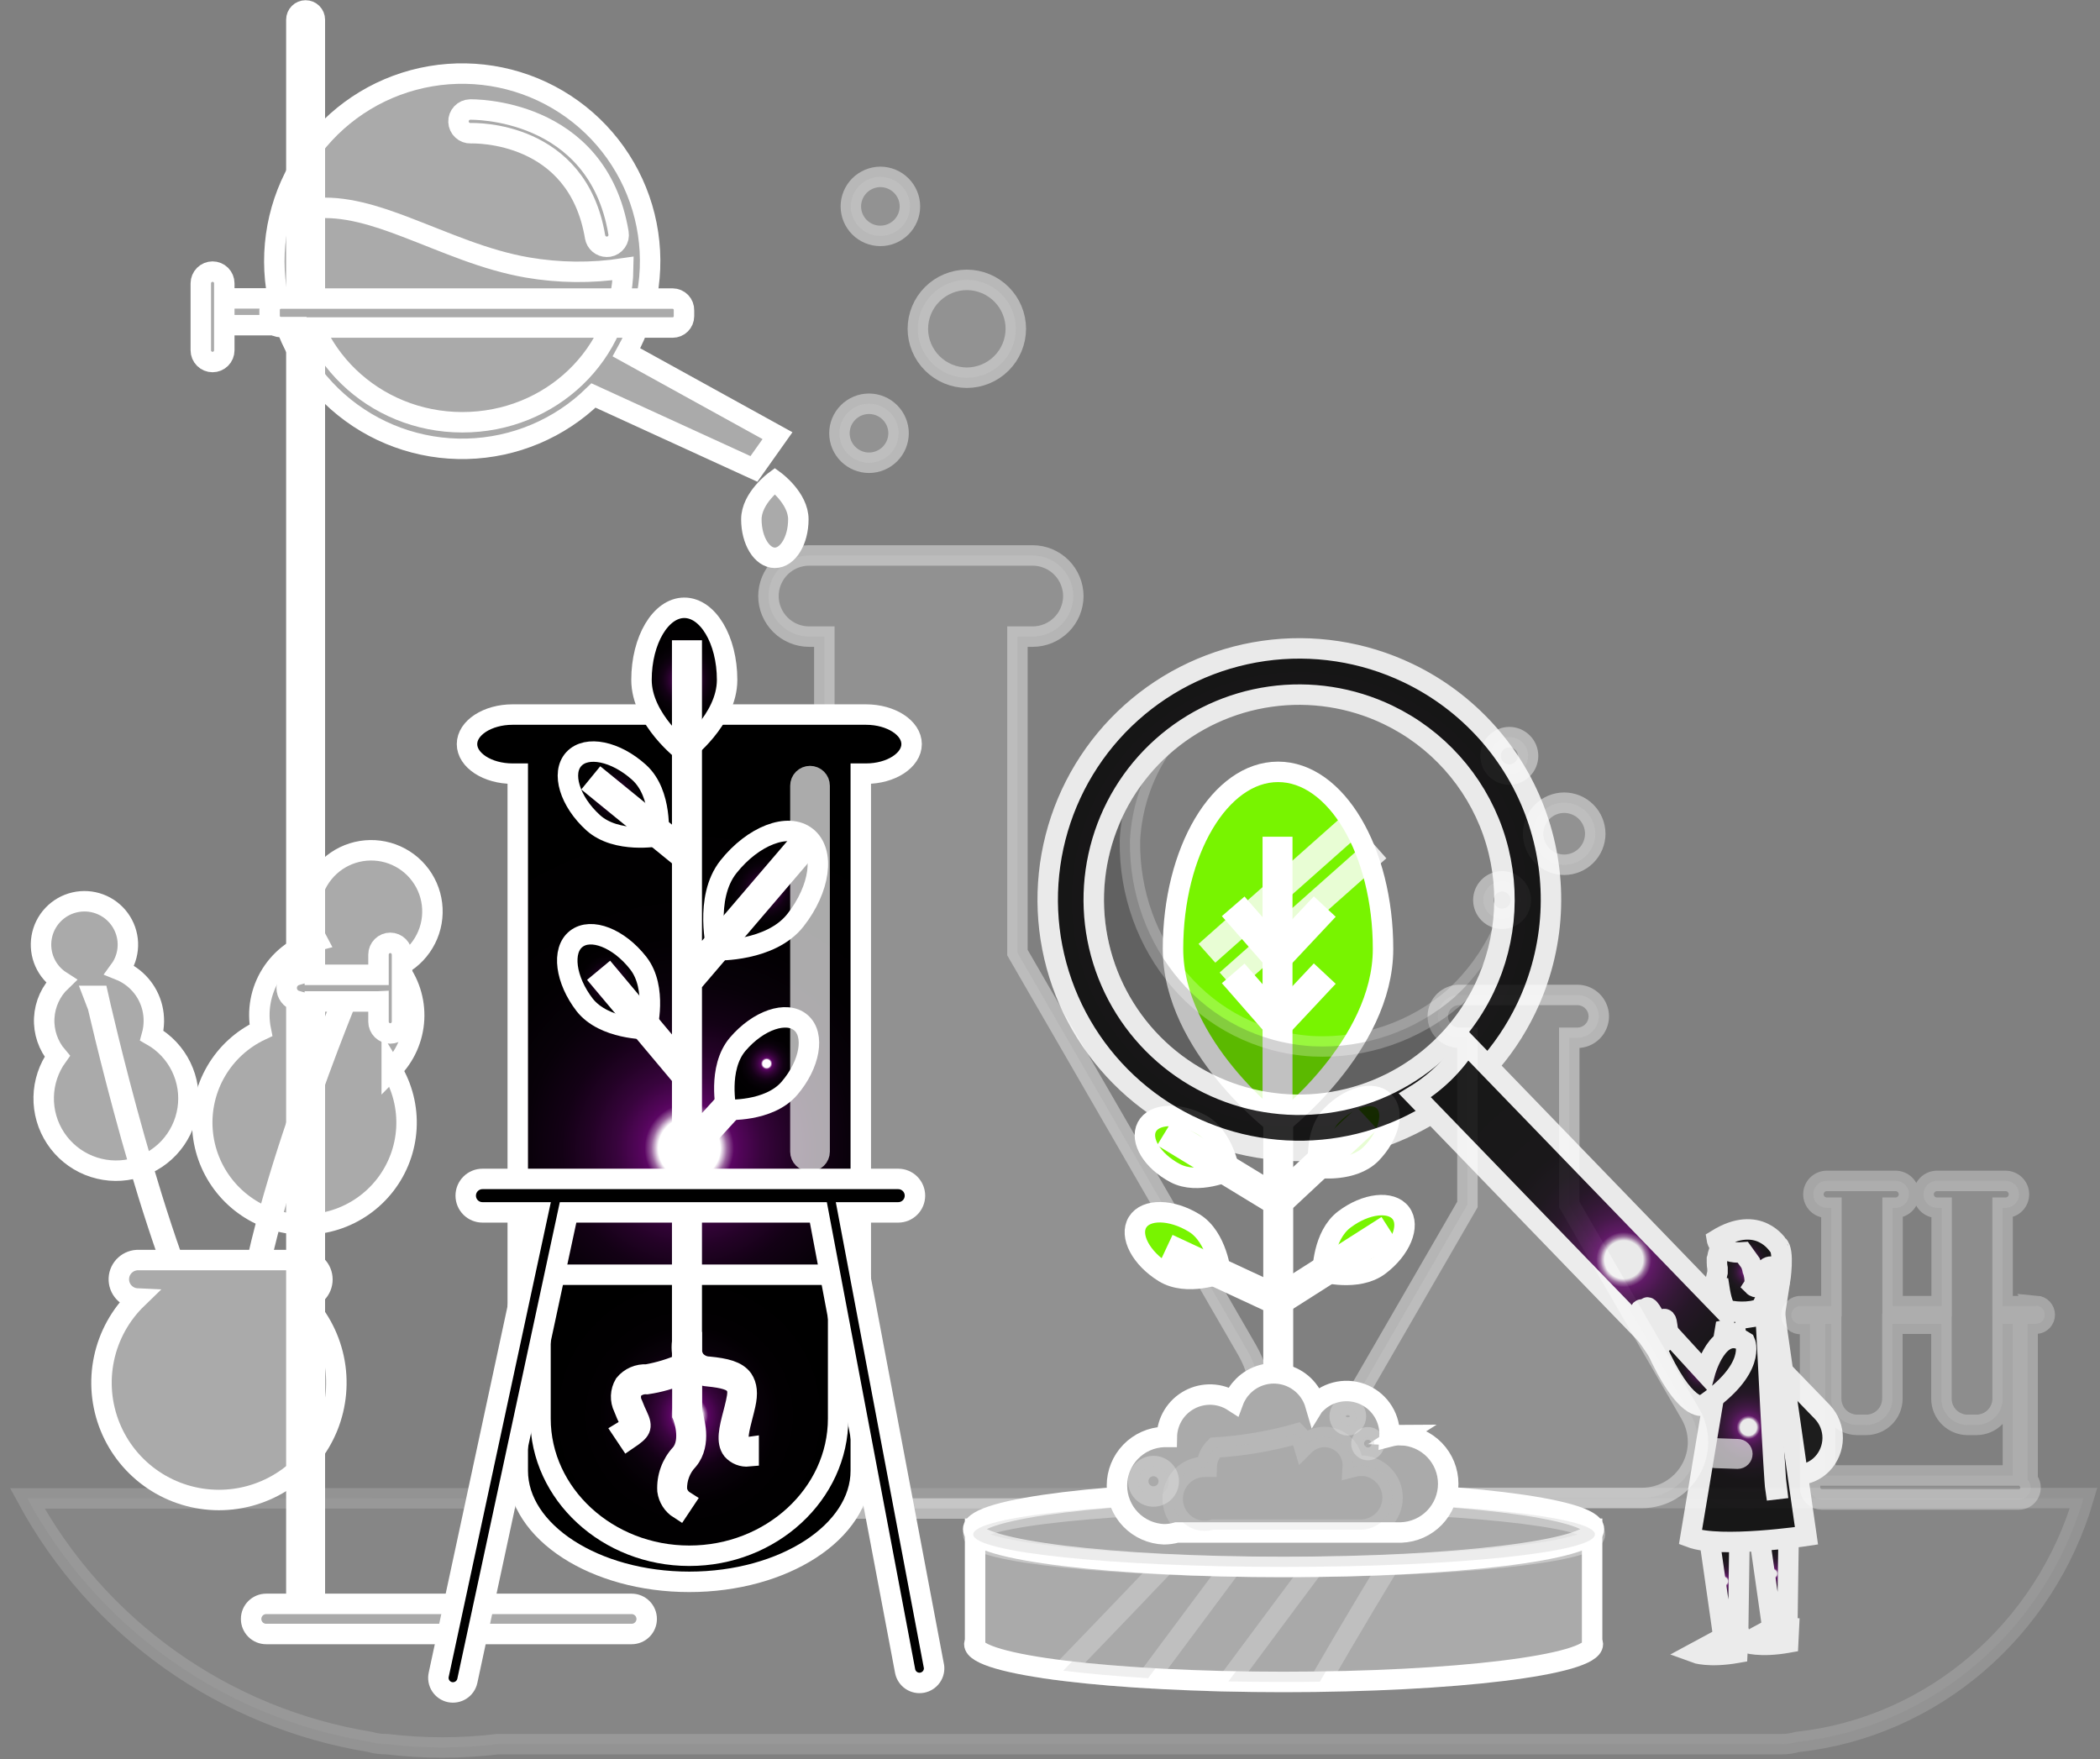<svg width="154" height="129" viewBox="0 0 154 129" fill="none" xmlns="http://www.w3.org/2000/svg">
<rect x="0" y="0" width="154" height="129" fill="#808080" stroke="none"/>
<path opacity="0.15" d="M2 109.88C4.544 114.577 8.133 118.629 12.49 121.725C16.848 124.821 21.858 126.878 27.136 127.738C27.508 127.846 27.892 127.901 28.279 127.903H28.378C31.073 128.228 33.797 128.228 36.492 127.903H130.672C131.051 127.902 131.428 127.848 131.792 127.743C141.779 126.662 149.991 119.462 152.8 109.856L2 109.88Z" fill="#AAAAAA" stroke="white" stroke-width="1.5" stroke-miterlimit="10"/>
<g opacity="0.69">
<path opacity="0.6" d="M123.975 103.705L115.08 88.323V76.104H115.669C116.086 76.103 116.487 75.937 116.782 75.642C117.077 75.347 117.244 74.947 117.245 74.53C117.244 74.113 117.077 73.714 116.782 73.42C116.486 73.126 116.086 72.96 115.669 72.96H107.009C106.593 72.962 106.194 73.127 105.899 73.421C105.605 73.716 105.439 74.114 105.437 74.53C105.437 74.947 105.603 75.347 105.897 75.642C106.192 75.937 106.592 76.103 107.009 76.104H107.612V88.323L98.717 103.705C98.358 104.328 98.169 105.034 98.17 105.752C98.17 106.471 98.36 107.177 98.72 107.799C99.08 108.421 99.597 108.938 100.221 109.297C100.844 109.657 101.551 109.846 102.27 109.847H120.431C121.15 109.845 121.856 109.654 122.477 109.294C123.099 108.934 123.615 108.417 123.974 107.795C124.333 107.173 124.522 106.468 124.522 105.75C124.522 105.032 124.334 104.327 123.975 103.705Z" fill="#AAAAAA" stroke="white" stroke-width="1.5" stroke-miterlimit="10"/>
<path opacity="0.6" d="M91.451 98.991L74.612 69.854V46.685H75.732C76.521 46.683 77.278 46.369 77.836 45.811C78.394 45.254 78.708 44.499 78.711 43.711C78.708 42.922 78.394 42.166 77.836 41.608C77.278 41.05 76.522 40.735 75.732 40.731H59.336C58.545 40.733 57.788 41.048 57.228 41.606C56.669 42.165 56.354 42.921 56.352 43.711C56.354 44.499 56.67 45.255 57.229 45.813C57.788 46.37 58.545 46.684 59.336 46.685H60.451V69.854L43.612 98.991C42.931 100.17 42.572 101.507 42.572 102.868C42.572 104.229 42.931 105.567 43.612 106.745C44.294 107.924 45.274 108.903 46.455 109.584C47.635 110.264 48.974 110.623 50.337 110.622H84.73C86.093 110.622 87.431 110.263 88.611 109.582C89.791 108.901 90.771 107.922 91.452 106.743C92.133 105.565 92.491 104.228 92.491 102.867C92.491 101.506 92.132 100.17 91.451 98.991Z" fill="#AAAAAA" stroke="white" stroke-width="1.5" stroke-miterlimit="10"/>
<path opacity="0.44" d="M149.36 95.781H146.857V88.732C146.857 88.676 146.857 88.619 146.857 88.563H147.073C147.334 88.563 147.584 88.459 147.769 88.275C147.953 88.091 148.057 87.841 148.057 87.581C148.057 87.32 147.953 87.07 147.769 86.886C147.584 86.702 147.334 86.598 147.073 86.598H142.047C141.786 86.598 141.536 86.702 141.351 86.886C141.167 87.07 141.063 87.32 141.063 87.581C141.063 87.841 141.167 88.091 141.351 88.275C141.536 88.459 141.786 88.563 142.047 88.563H142.386C142.386 88.619 142.386 88.676 142.386 88.732V95.781H138.79V88.732C138.79 88.676 138.79 88.619 138.79 88.563H139.007C139.267 88.563 139.518 88.459 139.702 88.275C139.887 88.091 139.99 87.841 139.99 87.581C139.99 87.32 139.887 87.07 139.702 86.886C139.518 86.702 139.267 86.598 139.007 86.598H133.966C133.705 86.598 133.455 86.702 133.271 86.886C133.086 87.07 132.983 87.32 132.983 87.581C132.983 87.841 133.086 88.091 133.271 88.275C133.455 88.459 133.705 88.563 133.966 88.563H134.305C134.305 88.619 134.305 88.676 134.305 88.732V95.781H132.084C131.993 95.774 131.901 95.785 131.815 95.814C131.729 95.844 131.65 95.891 131.582 95.952C131.515 96.014 131.462 96.089 131.425 96.172C131.388 96.256 131.369 96.346 131.369 96.437C131.369 96.528 131.388 96.618 131.425 96.701C131.462 96.785 131.515 96.86 131.582 96.921C131.65 96.983 131.729 97.03 131.815 97.059C131.901 97.089 131.993 97.1 132.084 97.093H132.738V108.766C132.733 108.813 132.733 108.86 132.738 108.907C132.733 108.97 132.733 109.033 132.738 109.095C132.739 109.326 132.832 109.547 132.996 109.71C133.16 109.873 133.382 109.965 133.613 109.965H148.033C148.201 109.965 148.365 109.918 148.506 109.828C148.648 109.737 148.76 109.608 148.83 109.456C148.899 109.303 148.923 109.134 148.899 108.969C148.874 108.803 148.803 108.648 148.692 108.522V97.069H149.346C149.511 97.055 149.664 96.98 149.776 96.859C149.887 96.737 149.949 96.578 149.949 96.413C149.949 96.249 149.887 96.09 149.776 95.968C149.664 95.847 149.511 95.772 149.346 95.758L149.36 95.781ZM147.614 108.198H133.849V97.069H134.286V102.572C134.288 103.08 134.49 103.566 134.848 103.925C135.207 104.284 135.694 104.487 136.202 104.49H136.856C137.364 104.487 137.851 104.284 138.211 103.925C138.57 103.566 138.773 103.08 138.776 102.572V97.069H142.372V102.572C142.373 103.08 142.575 103.566 142.934 103.925C143.292 104.284 143.779 104.487 144.287 104.49H144.941C145.45 104.487 145.937 104.284 146.296 103.925C146.656 103.566 146.859 103.08 146.861 102.572V97.069H147.614V108.198Z" fill="#AAAAAA" stroke="white" stroke-width="1.5" stroke-miterlimit="10"/>
<path opacity="0.64" d="M63.726 33.935C63.152 33.934 62.602 33.706 62.195 33.301C61.789 32.896 61.559 32.347 61.557 31.774C61.558 31.199 61.787 30.649 62.194 30.243C62.6 29.837 63.151 29.608 63.726 29.607C64.301 29.608 64.853 29.837 65.259 30.243C65.666 30.649 65.895 31.199 65.896 31.774C65.894 32.347 65.664 32.896 65.257 33.301C64.851 33.706 64.301 33.934 63.726 33.935Z" fill="#AAAAAA" stroke="white" stroke-width="1.5" stroke-miterlimit="10"/>
<path opacity="0.64" d="M64.559 17.299C63.986 17.298 63.436 17.07 63.03 16.665C62.624 16.259 62.396 15.71 62.395 15.137C62.396 14.564 62.624 14.014 63.03 13.608C63.435 13.203 63.985 12.973 64.559 12.971C65.134 12.972 65.686 13.201 66.092 13.607C66.499 14.013 66.728 14.563 66.729 15.137C66.727 15.711 66.497 16.26 66.091 16.665C65.684 17.07 65.134 17.298 64.559 17.299Z" fill="#AAAAAA" stroke="white" stroke-width="1.5" stroke-miterlimit="10"/>
<path opacity="0.64" d="M70.903 27.699C69.951 27.695 69.038 27.316 68.365 26.643C67.692 25.971 67.311 25.06 67.308 24.109C67.311 23.158 67.692 22.247 68.365 21.576C69.039 20.904 69.951 20.525 70.903 20.523C71.855 20.525 72.767 20.904 73.44 21.576C74.113 22.248 74.492 23.158 74.494 24.109C74.492 25.059 74.113 25.97 73.44 26.643C72.767 27.316 71.855 27.695 70.903 27.699Z" fill="#AAAAAA" stroke="white" stroke-width="1.5" stroke-miterlimit="10"/>
<path opacity="0.64" d="M110.153 67.377C109.789 67.377 109.439 67.233 109.181 66.975C108.924 66.718 108.779 66.369 108.779 66.005C108.779 65.641 108.923 65.291 109.181 65.033C109.439 64.775 109.788 64.629 110.153 64.628C110.518 64.629 110.868 64.775 111.127 65.033C111.385 65.291 111.531 65.64 111.532 66.005C111.531 66.37 111.385 66.719 111.126 66.976C110.868 67.233 110.518 67.377 110.153 67.377Z" fill="#AAAAAA" stroke="white" stroke-width="1.5" stroke-miterlimit="10"/>
<path opacity="0.64" d="M110.685 56.803C110.32 56.802 109.971 56.657 109.713 56.4C109.455 56.143 109.308 55.795 109.306 55.431C109.307 55.066 109.453 54.717 109.711 54.459C109.969 54.201 110.319 54.055 110.685 54.054C111.049 54.057 111.398 54.203 111.655 54.46C111.913 54.718 112.058 55.067 112.059 55.431C112.056 55.794 111.911 56.142 111.654 56.399C111.397 56.656 111.048 56.801 110.685 56.803Z" fill="#AAAAAA" stroke="white" stroke-width="1.5" stroke-miterlimit="10"/>
<path opacity="0.64" d="M114.709 63.416C114.104 63.414 113.525 63.175 113.098 62.748C112.67 62.322 112.429 61.744 112.426 61.141C112.427 60.537 112.668 59.958 113.096 59.531C113.524 59.103 114.104 58.863 114.709 58.862C115.313 58.864 115.891 59.105 116.318 59.532C116.745 59.959 116.985 60.538 116.986 61.141C116.984 61.743 116.743 62.321 116.316 62.747C115.89 63.173 115.312 63.413 114.709 63.416Z" fill="#AAAAAA" stroke="white" stroke-width="1.5" stroke-miterlimit="10"/>
</g>
<path d="M28.727 78.445C29.709 77.456 30.293 76.14 30.366 74.749C30.439 73.357 29.996 71.988 29.122 70.902C29.23 70.85 29.338 70.799 29.447 70.737C30.215 70.3 30.836 69.645 31.233 68.856C31.631 68.068 31.786 67.179 31.68 66.302C31.575 65.426 31.212 64.6 30.638 63.928C30.064 63.256 29.305 62.768 28.455 62.525C27.605 62.282 26.701 62.295 25.859 62.562C25.016 62.829 24.271 63.339 23.716 64.027C23.162 64.715 22.823 65.551 22.743 66.43C22.662 67.31 22.843 68.193 23.263 68.971C21.861 69.33 20.651 70.212 19.882 71.437C19.113 72.661 18.844 74.133 19.131 75.55C17.759 76.195 16.616 77.239 15.852 78.546C15.088 79.853 14.739 81.361 14.851 82.87C14.962 84.379 15.53 85.82 16.478 87C17.427 88.18 18.711 89.046 20.162 89.483C21.613 89.919 23.163 89.906 24.606 89.444C26.05 88.983 27.319 88.095 28.247 86.898C29.175 85.702 29.717 84.252 29.803 82.741C29.888 81.23 29.513 79.729 28.727 78.435V78.445Z" fill="#AAAAAA" stroke="white" stroke-width="1.5" stroke-miterlimit="10"/>
<path d="M18.161 99.541H17.893C17.893 94.799 20.001 87.571 21.775 82.345C23.691 76.706 25.634 72.091 25.653 72.044L25.903 72.152C25.823 72.326 18.161 90.518 18.161 99.541Z" fill="#AAAAAA" stroke="white" stroke-width="1.5" stroke-miterlimit="10"/>
<path d="M11.135 75.94C11.32 75.272 11.331 74.569 11.168 73.896C11.017 73.279 10.721 72.707 10.304 72.227C9.888 71.747 9.362 71.374 8.772 71.137C8.824 71.066 8.871 70.996 8.918 70.921C9.243 70.385 9.403 69.766 9.377 69.14C9.351 68.515 9.14 67.911 8.772 67.404C8.404 66.897 7.894 66.51 7.307 66.291C6.719 66.072 6.08 66.031 5.469 66.174C4.859 66.316 4.304 66.635 3.874 67.091C3.444 67.547 3.158 68.119 3.053 68.736C2.947 69.353 3.026 69.988 3.28 70.561C3.534 71.133 3.952 71.618 4.48 71.955C3.739 72.663 3.296 73.627 3.244 74.65C3.191 75.673 3.533 76.678 4.198 77.458C3.572 78.329 3.225 79.369 3.204 80.441C3.182 81.513 3.486 82.567 4.077 83.463C4.667 84.358 5.515 85.054 6.51 85.458C7.505 85.862 8.598 85.956 9.647 85.726C10.696 85.497 11.651 84.955 12.385 84.173C13.119 83.39 13.598 82.404 13.759 81.344C13.921 80.284 13.756 79.2 13.287 78.235C12.819 77.27 12.068 76.47 11.135 75.94Z" fill="#AAAAAA" stroke="white" stroke-width="1.5" stroke-miterlimit="10"/>
<path d="M15.813 99.715L15.648 99.804C13.328 95.65 11.097 88.586 9.634 83.398C8.052 77.759 7.007 73.059 6.993 73.031H7.2C7.243 73.224 11.403 91.81 15.813 99.715Z" fill="#AAAAAA" stroke="white" stroke-width="1.5" stroke-miterlimit="10"/>
<path d="M22.044 95.25H22.218C22.596 95.25 22.959 95.1 23.226 94.833C23.494 94.566 23.644 94.204 23.644 93.826C23.644 93.449 23.494 93.086 23.226 92.819C22.959 92.552 22.596 92.402 22.218 92.402H10.194C9.819 92.385 9.453 92.517 9.176 92.769C8.899 93.021 8.733 93.372 8.716 93.746C8.698 94.12 8.83 94.486 9.083 94.763C9.335 95.039 9.687 95.205 10.062 95.222C8.83 96.414 7.983 97.945 7.629 99.621C7.274 101.296 7.429 103.039 8.073 104.627C8.717 106.214 9.82 107.573 11.242 108.53C12.664 109.487 14.34 109.998 16.055 109.998C17.77 109.998 19.446 109.487 20.868 108.53C22.29 107.573 23.394 106.214 24.038 104.627C24.681 103.039 24.836 101.296 24.482 99.621C24.127 97.945 23.28 96.414 22.049 95.222L22.044 95.25Z" fill="#AAAAAA" stroke="white" stroke-width="1.5" stroke-miterlimit="10"/>
<g style="mix-blend-mode:screen">
<path d="M88.076 82.449C86.406 81.561 84.627 81.645 84.104 82.637C83.582 83.628 84.504 85.141 86.175 86.025C87.846 86.909 90.147 85.837 90.147 85.837C90.147 85.837 89.728 83.332 88.076 82.449Z" fill="#78F400" stroke="white" stroke-width="1.5" stroke-miterlimit="10"/>
<path d="M100.552 84.611C101.87 83.257 102.289 81.532 101.494 80.752C100.698 79.972 98.971 80.433 97.653 81.786C96.336 83.14 96.712 85.644 96.712 85.644C96.712 85.644 99.211 85.959 100.552 84.611Z" fill="#78F400" stroke="white" stroke-width="1.5" stroke-miterlimit="10"/>
<path d="M101.141 92.806C102.722 91.618 103.433 89.893 102.727 88.957C102.021 88.022 100.162 88.229 98.581 89.427C96.999 90.626 96.994 93.276 96.994 93.276C96.994 93.276 99.555 93.995 101.141 92.806Z" fill="#78F400" stroke="white" stroke-width="1.5" stroke-miterlimit="10"/>
<path d="M87.591 89.695C85.907 88.657 84.038 88.624 83.422 89.625C82.805 90.626 83.676 92.271 85.361 93.309C87.046 94.348 89.53 93.38 89.53 93.38C89.53 93.38 89.257 90.734 87.591 89.695Z" fill="#78F400" stroke="white" stroke-width="1.5" stroke-miterlimit="10"/>
<path d="M94.085 77.857H93.389V106.924H94.085V77.857Z" fill="#78F400" stroke="white" stroke-width="1.5" stroke-miterlimit="10"/>
<path d="M93.78 88.539L85.888 83.732L86.25 83.139L93.691 87.67L99.475 82.27L99.95 82.782L93.78 88.539Z" fill="#78F400" stroke="white" stroke-width="1.5" stroke-miterlimit="10"/>
<path d="M93.761 95.767L86.052 92.186L86.349 91.552L93.71 94.978L101.084 90.278L101.461 90.866L93.761 95.767Z" fill="#78F400" stroke="white" stroke-width="1.5" stroke-miterlimit="10"/>
<path d="M101.423 69.581C101.423 62.415 97.978 56.601 93.724 56.601C89.469 56.601 86.02 62.415 86.02 69.581C86.02 76.748 93.724 82.561 93.724 82.561C93.724 82.561 101.423 76.753 101.423 69.581Z" fill="#78F400" stroke="white" stroke-width="1.5" stroke-miterlimit="10"/>
<path d="M94.034 62.109H93.338V81.382H94.034V62.109Z" fill="#78F400" stroke="white" stroke-width="1.5" stroke-miterlimit="10"/>
<path d="M93.677 70.691L90.665 67.255L91.192 66.799L93.691 69.657L96.383 66.79L96.891 67.264L93.677 70.691Z" fill="#78F400" stroke="white" stroke-width="1.5" stroke-miterlimit="10"/>
<path d="M93.677 75.611L90.665 72.171L91.192 71.715L93.691 74.572L96.383 71.706L96.891 72.18L93.677 75.611Z" fill="#78F400" stroke="white" stroke-width="1.5" stroke-miterlimit="10"/>
</g>
<path d="M58.545 38.085C58.545 39.641 57.773 40.905 56.822 40.905C55.872 40.905 55.1 39.641 55.1 38.085C55.1 36.529 56.822 35.265 56.822 35.265C56.822 35.265 58.545 36.525 58.545 38.085Z" fill="#AAAAAA" stroke="white" stroke-width="1.5" stroke-miterlimit="10"/>
<path d="M21.611 23.846H15.963C15.703 23.844 15.453 23.74 15.269 23.556C15.085 23.372 14.981 23.123 14.98 22.863C14.981 22.603 15.085 22.354 15.269 22.17C15.453 21.986 15.703 21.882 15.963 21.881H21.611C21.871 21.882 22.121 21.986 22.305 22.17C22.489 22.354 22.593 22.603 22.594 22.863C22.593 23.123 22.489 23.372 22.305 23.556C22.121 23.74 21.871 23.844 21.611 23.846Z" fill="#AAAAAA" stroke="white" stroke-width="1.5" stroke-miterlimit="10"/>
<g style="mix-blend-mode:screen" opacity="0.83">
<path opacity="0.29" d="M106.638 73.148C103.774 75.624 100.067 76.904 96.284 76.725C88.283 76.255 82.754 69.375 82.862 61.639C82.981 59.271 83.727 56.977 85.022 54.989C83.264 56.619 81.921 58.645 81.105 60.898C80.29 63.151 80.025 65.567 80.334 67.942C80.642 70.318 81.514 72.586 82.877 74.558C84.241 76.529 86.056 78.146 88.173 79.275C90.289 80.404 92.644 81.011 95.043 81.047C97.442 81.083 99.815 80.546 101.964 79.481C104.113 78.416 105.976 76.853 107.398 74.924C108.82 72.994 109.76 70.753 110.139 68.388C109.298 70.19 108.108 71.808 106.638 73.148Z" fill="url(#paint0_radial_269_599)" stroke="white" stroke-width="1.5" stroke-miterlimit="10"/>
<path d="M103.254 49.355C99.962 47.781 96.277 47.217 92.664 47.734C89.052 48.252 85.674 49.827 82.958 52.262C80.242 54.696 78.31 57.88 77.406 61.411C76.502 64.942 76.667 68.661 77.88 72.099C79.093 75.536 81.3 78.537 84.221 80.722C87.141 82.907 90.646 84.178 94.29 84.374C97.934 84.571 101.555 83.684 104.694 81.825C107.834 79.967 110.351 77.22 111.927 73.933C112.974 71.751 113.581 69.384 113.712 66.967C113.843 64.55 113.495 62.132 112.69 59.849C111.885 57.567 110.637 55.465 109.017 53.664C107.398 51.864 105.44 50.399 103.254 49.355ZM108.854 72.462C107.569 75.147 105.515 77.391 102.952 78.909C100.389 80.428 97.432 81.153 94.457 80.993C91.481 80.832 88.62 79.794 86.235 78.009C83.85 76.225 82.05 73.773 81.061 70.966C80.072 68.159 79.939 65.122 80.68 62.239C81.42 59.357 83 56.758 85.22 54.773C87.44 52.788 90.2 51.505 93.15 51.087C96.101 50.668 99.109 51.133 101.795 52.423C105.389 54.15 108.15 57.229 109.474 60.985C110.797 64.742 110.574 68.869 108.854 72.462Z" fill="url(#paint1_radial_269_599)" stroke="white" stroke-width="1.5" stroke-miterlimit="10"/>
<path d="M133.646 103.55L107.583 76.598C106.607 78.115 105.299 79.391 103.757 80.329L129.9 107.361C130.141 107.61 130.43 107.809 130.749 107.944C131.069 108.079 131.412 108.149 131.759 108.149C132.106 108.149 132.45 108.079 132.769 107.944C133.088 107.809 133.377 107.61 133.618 107.361C134.112 106.851 134.39 106.17 134.396 105.461C134.401 104.751 134.132 104.067 133.646 103.55Z" fill="url(#paint2_radial_269_599)" stroke="white" stroke-width="1.5" stroke-miterlimit="10"/>
<path d="M98.831 60.519L88.954 69.279L89.185 69.539L99.062 60.779L98.831 60.519Z" fill="url(#paint3_radial_269_599)" stroke="white" stroke-width="1.5" stroke-miterlimit="10"/>
<path d="M100.377 62.618L90.5 71.378L90.731 71.638L100.608 62.878L100.377 62.618Z" fill="url(#paint4_radial_269_599)" stroke="white" stroke-width="1.5" stroke-miterlimit="10"/>
<path d="M127.571 112.079L127.458 120.13L126.389 120.073L125.26 112.192C125.26 112.192 127.119 111.346 127.571 112.079Z" fill="url(#paint5_radial_269_599)" stroke="white" stroke-width="1.5" stroke-miterlimit="10"/>
<path d="M131.18 111.515L131.067 119.566L129.994 119.509L128.87 111.628C128.87 111.628 130.728 110.782 131.18 111.515Z" fill="url(#paint6_radial_269_599)" stroke="white" stroke-width="1.5" stroke-miterlimit="10"/>
<path d="M126.389 120.073L124.3 121.201C124.3 121.201 125.293 121.572 127.406 121.201L127.458 120.13L126.389 120.073Z" fill="url(#paint7_radial_269_599)" stroke="white" stroke-width="1.5" stroke-miterlimit="10"/>
<path d="M130.117 119.326L128.027 120.454C128.027 120.454 129.02 120.83 131.133 120.454L131.185 119.382L130.117 119.326Z" fill="url(#paint8_radial_269_599)" stroke="white" stroke-width="1.5" stroke-miterlimit="10"/>
<path d="M129.674 93.643C129.674 93.643 130.145 93.06 130.437 93.601C130.728 94.141 130.079 95.011 129.543 94.898C129.006 94.785 129.674 93.643 129.674 93.643Z" fill="url(#paint9_radial_269_599)" stroke="white" stroke-width="1.5" stroke-miterlimit="10"/>
<path d="M129.853 94.898L129.764 96.735C129.764 96.735 128.352 97.313 127.702 96.825L127.655 94.987C127.655 94.987 129.731 94.315 129.853 94.898Z" fill="url(#paint10_radial_269_599)" stroke="white" stroke-width="1.5" stroke-miterlimit="10"/>
<path d="M127.208 96.778L130.168 96.308L130.258 97.116L132.474 112.624C132.474 112.624 126.163 113.564 123.966 112.737L126.502 97.539L127.232 97.37L127.175 97.031" fill="url(#paint11_radial_269_599)"/>
<path d="M127.208 96.778L130.168 96.308L130.258 97.116L132.474 112.624C132.474 112.624 126.163 113.564 123.966 112.737L126.502 97.539L127.232 97.37L127.175 97.031" stroke="white" stroke-width="1.5" stroke-miterlimit="10"/>
<path d="M127.966 98.399C127.966 98.399 128.87 100.373 124.865 103.075C124.865 103.075 123.57 103.578 121.429 98.794L122.61 98.009L125.034 100.655C125.034 100.655 125.994 97.107 127.966 98.399Z" fill="url(#paint12_radial_269_599)" stroke="white" stroke-width="1.5" stroke-miterlimit="10"/>
<path d="M130.201 109.213C130.088 108.489 129.547 97.788 129.524 97.332H129.613C129.613 97.44 130.177 108.479 130.286 109.203L130.201 109.213Z" fill="url(#paint13_radial_269_599)" stroke="white" stroke-width="1.5" stroke-miterlimit="10"/>
<g opacity="0.71">
<path d="M127.401 106.966L125.763 106.91C125.671 106.906 125.584 106.866 125.521 106.798C125.459 106.73 125.426 106.64 125.429 106.548C125.433 106.456 125.473 106.369 125.541 106.306C125.609 106.244 125.699 106.211 125.792 106.214L127.425 106.271C127.517 106.271 127.606 106.307 127.671 106.373C127.736 106.438 127.773 106.526 127.773 106.618C127.773 106.711 127.736 106.799 127.671 106.864C127.606 106.93 127.517 106.966 127.425 106.966H127.401Z" fill="url(#paint14_radial_269_599)" stroke="white" stroke-width="1.5" stroke-miterlimit="10"/>
</g>
<path d="M121.198 98.54L121.344 98.756L122.168 98.188C122.289 97.987 122.338 97.752 122.304 97.52C122.238 97.125 122.248 96.665 121.998 96.731C121.998 96.731 121.947 96.731 121.966 97.017C121.966 97.154 121.966 97.224 121.9 97.252L121.429 96.782C121.429 96.782 120.958 95.767 120.784 95.885C120.765 95.901 120.751 95.923 120.745 95.947C120.738 95.971 120.739 95.997 120.747 96.021C120.747 96.087 121.067 96.651 121.217 96.923L121.142 96.98C121.142 96.98 120.483 95.908 120.333 96.04C120.317 96.063 120.309 96.09 120.309 96.117C120.309 96.145 120.317 96.172 120.333 96.195C120.37 96.265 120.803 96.881 120.968 97.163L120.902 97.219C120.813 97.093 120.257 96.326 120.13 96.458C120.116 96.48 120.109 96.505 120.109 96.531C120.109 96.557 120.116 96.582 120.13 96.604C120.163 96.66 120.53 97.144 120.728 97.393L120.69 97.431C120.634 97.356 120.22 96.801 120.102 96.923C120.091 96.941 120.085 96.961 120.085 96.982C120.085 97.003 120.091 97.023 120.102 97.041C120.102 97.088 120.464 97.511 120.573 97.642L121.198 98.54Z" fill="url(#paint15_radial_269_599)" stroke="white" stroke-width="1.5" stroke-miterlimit="10"/>
<path d="M130.451 92.586C130.456 92.014 130.244 91.462 129.859 91.039C129.473 90.617 128.942 90.356 128.371 90.308C127.801 90.26 127.233 90.43 126.783 90.783C126.332 91.135 126.032 91.645 125.942 92.21C125.928 92.238 125.917 92.268 125.909 92.299C125.909 92.299 125.909 92.36 125.909 92.459C125.909 92.557 125.909 92.543 125.909 92.586C125.909 92.729 125.923 92.873 125.952 93.013C125.952 93.107 125.952 93.211 125.952 93.314L125.712 94.362L126.079 94.409C126.201 95.213 126.394 95.965 126.691 96.063C127.364 96.284 128.888 96.242 129.204 95.838C129.465 95.312 129.656 94.754 129.773 94.179C130.201 93.758 130.445 93.185 130.451 92.586Z" fill="url(#paint16_radial_269_599)" stroke="white" stroke-width="1.5" stroke-miterlimit="10"/>
<path d="M125.905 90.898C125.905 90.898 126.074 91.961 127.811 91.838L128.371 92.618C128.371 92.618 128.874 93.85 128.592 94.296C128.592 94.296 128.982 94.686 129.208 93.826C129.434 92.966 129.655 92.708 130.272 92.99L130.531 93.977C130.531 93.977 130.888 91.702 130.385 91.312C130.385 91.345 128.982 88.995 125.905 90.898Z" fill="url(#paint17_radial_269_599)" stroke="white" stroke-width="1.5" stroke-miterlimit="10"/>
</g>
<path d="M116.756 120.374V112.107H71.506V120.374C71.473 120.431 71.454 120.496 71.449 120.562C71.449 122.099 81.605 123.339 94.128 123.339C106.652 123.339 116.812 122.099 116.812 120.562C116.808 120.496 116.789 120.431 116.756 120.374Z" fill="#AAAAAA" stroke="white" stroke-width="1.5" stroke-miterlimit="10"/>
<path opacity="0.25" d="M92.354 112.107H87.926C84.628 115.595 81.31 119.063 77.972 122.512C79.765 122.738 81.869 122.921 84.198 123.062L92.354 112.107Z" fill="#AAAAAA" stroke="white" stroke-width="1.5" stroke-miterlimit="10"/>
<path opacity="0.25" d="M96.787 123.321C98.962 119.561 101.207 115.801 103.484 112.107H98.425C95.639 115.833 92.859 119.563 90.086 123.297C91.403 123.325 92.757 123.339 94.147 123.339C95.023 123.339 95.903 123.335 96.787 123.321Z" fill="#AAAAAA" stroke="white" stroke-width="1.5" stroke-miterlimit="10"/>
<path d="M94.129 114.908C106.701 114.908 116.892 113.665 116.892 112.131C116.892 110.597 106.701 109.354 94.129 109.354C81.556 109.354 71.365 110.597 71.365 112.131C71.365 113.665 81.556 114.908 94.129 114.908Z" fill="#AAAAAA" stroke="white" stroke-width="1.5" stroke-miterlimit="10"/>
<path opacity="0.33" d="M94.166 114.904C106.756 114.904 116.963 113.837 116.963 112.521C116.963 111.205 106.756 110.138 94.166 110.138C81.576 110.138 71.369 111.205 71.369 112.521C71.369 113.837 81.576 114.904 94.166 114.904Z" fill="#AAAAAA" stroke="white" stroke-width="1.5" stroke-miterlimit="10"/>
<path d="M102.769 105.232C102.475 105.233 102.183 105.271 101.898 105.345C101.935 104.705 101.777 104.07 101.443 103.522C101.11 102.975 100.618 102.541 100.032 102.28C99.447 102.018 98.795 101.941 98.164 102.058C97.533 102.174 96.953 102.48 96.5 102.934C96.482 102.949 96.466 102.966 96.453 102.986C96.299 102.459 96.01 101.981 95.615 101.599C95.219 101.217 94.731 100.945 94.198 100.809C93.665 100.673 93.106 100.677 92.576 100.823C92.045 100.968 91.562 101.248 91.173 101.637C90.85 101.957 90.601 102.343 90.443 102.77C89.969 102.464 89.422 102.291 88.859 102.268C88.295 102.246 87.736 102.373 87.239 102.639C86.741 102.905 86.324 103.298 86.03 103.779C85.737 104.26 85.577 104.81 85.568 105.373H85.356C84.43 105.407 83.554 105.797 82.911 106.463C82.268 107.129 81.909 108.018 81.909 108.942C81.909 109.867 82.268 110.756 82.911 111.422C83.554 112.087 84.43 112.478 85.356 112.512C85.674 112.511 85.991 112.467 86.297 112.38H102.298H102.524H102.755C103.68 112.347 104.557 111.956 105.2 111.29C105.843 110.624 106.202 109.736 106.202 108.811C106.202 107.886 105.843 106.997 105.2 106.331C104.557 105.666 103.68 105.275 102.755 105.241L102.769 105.232Z" fill="#AAAAAA" stroke="white" stroke-width="1.5" stroke-miterlimit="10"/>
<path opacity="0.15" d="M99.771 107.493C99.579 107.493 99.388 107.519 99.202 107.568C99.226 107.149 99.121 106.732 98.903 106.373C98.684 106.014 98.362 105.73 97.978 105.559C97.595 105.387 97.168 105.336 96.754 105.412C96.341 105.488 95.96 105.687 95.663 105.984L95.63 106.017C95.533 105.682 95.352 105.378 95.103 105.133C93.144 105.688 91.13 106.03 89.097 106.153C88.723 106.529 88.506 107.033 88.49 107.563H88.349C87.725 107.563 87.127 107.811 86.685 108.251C86.244 108.692 85.996 109.29 85.996 109.913C85.996 110.536 86.244 111.134 86.685 111.574C87.127 112.015 87.725 112.263 88.349 112.263C88.559 112.262 88.769 112.232 88.97 112.173H99.771C100.395 112.173 100.994 111.926 101.435 111.485C101.876 111.044 102.124 110.447 102.124 109.823C102.124 109.2 101.876 108.603 101.435 108.162C100.994 107.721 100.395 107.474 99.771 107.474V107.493Z" fill="#AAAAAA" stroke="white" stroke-width="1.5" stroke-miterlimit="10"/>
<path opacity="0.28" d="M98.839 104.527C99.169 104.527 99.437 104.226 99.437 103.855C99.437 103.484 99.169 103.183 98.839 103.183C98.509 103.183 98.242 103.484 98.242 103.855C98.242 104.226 98.509 104.527 98.839 104.527Z" fill="#AAAAAA" stroke="white" stroke-width="1.5" stroke-miterlimit="10"/>
<path opacity="0.28" d="M100.778 105.867C100.778 105.959 100.751 106.05 100.699 106.128C100.647 106.205 100.574 106.265 100.488 106.301C100.402 106.336 100.307 106.346 100.216 106.327C100.125 106.309 100.041 106.265 99.975 106.199C99.909 106.133 99.864 106.049 99.846 105.958C99.828 105.867 99.837 105.773 99.873 105.687C99.909 105.601 99.969 105.527 100.046 105.476C100.124 105.424 100.215 105.397 100.308 105.397C100.371 105.392 100.434 105.402 100.493 105.424C100.552 105.446 100.605 105.481 100.65 105.525C100.694 105.57 100.729 105.623 100.751 105.682C100.773 105.741 100.783 105.804 100.778 105.867Z" fill="#AAAAAA" stroke="white" stroke-width="1.5" stroke-miterlimit="10"/>
<path opacity="0.28" d="M85.709 108.625C85.709 108.846 85.643 109.063 85.52 109.247C85.397 109.431 85.222 109.574 85.018 109.659C84.813 109.743 84.588 109.765 84.37 109.722C84.153 109.679 83.954 109.573 83.797 109.416C83.64 109.26 83.534 109.06 83.49 108.843C83.447 108.626 83.469 108.402 83.554 108.197C83.639 107.993 83.782 107.818 83.967 107.695C84.151 107.572 84.367 107.507 84.589 107.507C84.736 107.507 84.882 107.536 85.018 107.592C85.153 107.648 85.277 107.73 85.381 107.834C85.485 107.938 85.567 108.061 85.624 108.197C85.68 108.333 85.709 108.478 85.709 108.625Z" fill="#AAAAAA" stroke="white" stroke-width="1.5" stroke-miterlimit="10"/>
<path d="M57.016 31.948L45.942 25.838C47.633 22.799 48.109 19.233 47.275 15.858C46.44 12.482 44.357 9.547 41.444 7.643C38.531 5.739 35.005 5.006 31.573 5.592C28.141 6.178 25.058 8.04 22.945 10.803C20.832 13.566 19.844 17.026 20.181 20.486C20.518 23.947 22.154 27.152 24.761 29.457C27.367 31.762 30.751 32.996 34.231 32.911C37.712 32.827 41.032 31.43 43.523 29.001L55.288 34.387L57.016 31.948Z" fill="#AAAAAA" stroke="white" stroke-width="1.5" stroke-miterlimit="10"/>
<path d="M38.68 19.616C35.541 19.075 32.717 17.778 29.767 16.655C27.602 15.828 25.221 15.039 22.957 15.288C22.392 16.638 22.103 18.087 22.105 19.55C22.105 25.852 27.385 30.965 33.903 30.965C40.422 30.965 45.612 25.937 45.702 19.686C43.373 20.039 41.002 20.015 38.68 19.616Z" fill="#AAAAAA" stroke="white" stroke-width="1.5" stroke-miterlimit="10"/>
<path d="M44.502 18.098C44.296 18.098 44.097 18.025 43.939 17.893C43.782 17.76 43.676 17.577 43.64 17.374C42.342 9.592 34.84 9.761 34.525 9.77C34.294 9.778 34.069 9.695 33.9 9.537C33.731 9.38 33.632 9.162 33.623 8.932C33.615 8.701 33.699 8.477 33.857 8.308C34.014 8.139 34.232 8.04 34.463 8.032C34.553 8.032 43.81 7.815 45.358 17.087C45.377 17.2 45.373 17.315 45.348 17.427C45.322 17.538 45.275 17.643 45.208 17.736C45.142 17.829 45.058 17.908 44.961 17.968C44.864 18.029 44.756 18.07 44.643 18.089C44.596 18.096 44.549 18.099 44.502 18.098Z" fill="#AAAAAA" stroke="white" stroke-width="1.5" stroke-miterlimit="10"/>
<path d="M49.326 21.895H23.089V1.443C23.089 1.263 23.017 1.091 22.89 0.964C22.763 0.837 22.591 0.766 22.411 0.766C22.231 0.766 22.059 0.837 21.932 0.964C21.805 1.091 21.733 1.263 21.733 1.443V21.895H20.599C20.379 21.896 20.168 21.985 20.013 22.14C19.858 22.296 19.771 22.507 19.771 22.727V23.159C19.771 23.379 19.858 23.589 20.013 23.744C20.169 23.899 20.379 23.986 20.599 23.986H21.733V71.508C21.529 71.567 21.349 71.69 21.221 71.859C21.092 72.029 21.023 72.236 21.023 72.448C21.023 72.66 21.092 72.867 21.221 73.037C21.349 73.206 21.529 73.33 21.733 73.388V117.615H19.521C19.228 117.615 18.947 117.732 18.739 117.939C18.532 118.146 18.415 118.427 18.415 118.72C18.415 119.013 18.532 119.293 18.739 119.501C18.947 119.708 19.228 119.824 19.521 119.824H46.318C46.612 119.824 46.893 119.708 47.1 119.501C47.308 119.293 47.424 119.013 47.424 118.72C47.424 118.427 47.308 118.146 47.1 117.939C46.893 117.732 46.612 117.615 46.318 117.615H23.089V73.44H27.635C27.675 73.442 27.716 73.442 27.757 73.44V74.925C27.758 75.152 27.849 75.37 28.011 75.531C28.172 75.692 28.39 75.784 28.618 75.785C28.847 75.785 29.066 75.694 29.227 75.533C29.389 75.371 29.48 75.153 29.48 74.925V70C29.478 69.772 29.387 69.554 29.226 69.393C29.065 69.232 28.846 69.141 28.618 69.14C28.39 69.141 28.172 69.232 28.011 69.393C27.849 69.554 27.758 69.772 27.757 70V71.485H27.635H23.089V24.019H49.326C49.546 24.019 49.757 23.932 49.913 23.777C50.069 23.622 50.157 23.412 50.159 23.192V22.76C50.162 22.648 50.144 22.537 50.103 22.432C50.063 22.328 50.003 22.232 49.925 22.152C49.847 22.071 49.754 22.007 49.651 21.963C49.548 21.919 49.438 21.896 49.326 21.895Z" fill="#AAAAAA" stroke="white" stroke-width="1.5" stroke-miterlimit="10"/>
<path d="M15.587 19.917C15.359 19.918 15.14 20.009 14.979 20.17C14.818 20.331 14.727 20.549 14.726 20.777V25.688C14.726 25.916 14.816 26.134 14.978 26.296C15.139 26.457 15.358 26.548 15.587 26.548C15.815 26.548 16.034 26.457 16.196 26.296C16.357 26.134 16.448 25.916 16.448 25.688V20.777C16.448 20.549 16.357 20.33 16.196 20.169C16.034 20.007 15.815 19.917 15.587 19.917Z" fill="#AAAAAA" stroke="white" stroke-width="1.5" stroke-miterlimit="10"/>
<g style="mix-blend-mode:screen">
<path d="M63.51 52.4H37.588C35.748 52.4 34.247 53.377 34.247 54.566C34.247 55.755 35.748 56.733 37.588 56.733H37.969V107.85C37.969 112.333 43.617 115.999 50.549 115.999C57.481 115.999 63.124 112.333 63.124 107.85V56.733H63.51C65.345 56.733 66.851 55.755 66.851 54.566C66.851 53.377 65.345 52.4 63.51 52.4Z" fill="url(#paint18_radial_269_599)" stroke="white" stroke-width="1.5" stroke-miterlimit="10"/>
<path d="M39.636 93.478V104.024C39.636 109.56 44.544 114.086 50.549 114.086C56.554 114.086 61.463 109.56 61.463 104.024V93.478H39.636Z" fill="url(#paint19_radial_269_599)" stroke="white" stroke-width="1.5" stroke-miterlimit="10"/>
<path d="M47.043 49.857C47.043 46.934 48.455 44.57 50.182 44.57C51.909 44.57 53.321 46.92 53.321 49.857C53.321 52.795 50.182 55.144 50.182 55.144C50.182 55.144 47.043 52.776 47.043 49.857Z" fill="url(#paint20_radial_269_599)" stroke="white" stroke-width="1.5" stroke-miterlimit="10"/>
<path d="M53.41 63.575C55.222 61.287 57.797 60.286 59.157 61.376C60.517 62.466 60.145 65.178 58.328 67.485C56.512 69.793 52.582 69.685 52.582 69.685C52.582 69.685 51.608 65.864 53.41 63.575Z" fill="url(#paint21_radial_269_599)" stroke="white" stroke-width="1.5" stroke-miterlimit="10"/>
<path d="M43.495 60.328C41.777 58.768 41.142 56.676 42.083 55.661C43.024 54.646 45.151 55.083 46.874 56.644C48.596 58.204 48.285 61.31 48.285 61.31C48.285 61.31 45.217 61.888 43.495 60.328Z" fill="url(#paint22_radial_269_599)" stroke="white" stroke-width="1.5" stroke-miterlimit="10"/>
<path d="M42.878 73.694C41.466 71.861 41.17 69.694 42.257 68.848C43.344 68.002 45.377 68.796 46.808 70.629C48.238 72.462 47.434 75.47 47.434 75.47C47.434 75.47 44.309 75.503 42.878 73.694Z" fill="url(#paint23_radial_269_599)" stroke="white" stroke-width="1.5" stroke-miterlimit="10"/>
<path d="M50.728 98.422V84.582L56.738 78.003L56.22 77.533L50.728 83.562V72.114L58.681 62.809L58.154 62.339L50.728 71.024V47.7H50.027V62.048L44.125 57.245L43.683 57.785L50.027 62.955V77.923L44.648 71.504L44.111 71.95L50.027 78.999V84.314L49.947 84.404L50.027 84.479V98.389C49.992 98.661 49.992 98.936 50.027 99.207V100.011C49.196 100.373 48.326 100.637 47.434 100.796C47.125 100.776 46.815 100.83 46.531 100.953C46.247 101.077 45.997 101.266 45.801 101.505C45.648 101.764 45.562 102.057 45.55 102.357C45.539 102.657 45.602 102.956 45.735 103.225C45.881 103.611 46.017 103.897 46.116 104.109C46.185 104.234 46.24 104.367 46.281 104.504C46.098 104.684 45.894 104.842 45.673 104.974L46.059 105.552C47.001 104.912 47.17 104.71 46.747 103.817C46.648 103.606 46.525 103.348 46.389 102.986C46.302 102.819 46.256 102.633 46.256 102.445C46.256 102.257 46.302 102.072 46.389 101.905C46.524 101.763 46.689 101.652 46.872 101.582C47.055 101.511 47.252 101.482 47.448 101.496C48.34 101.364 49.212 101.117 50.041 100.763V103.771L50.069 103.832C50.069 103.832 50.766 105.608 49.928 106.614C49.591 106.975 49.33 107.401 49.162 107.865C48.994 108.329 48.921 108.823 48.949 109.316C48.986 109.587 49.082 109.847 49.23 110.078C49.377 110.308 49.574 110.504 49.806 110.651L50.191 110.073C50.042 109.979 49.915 109.854 49.819 109.706C49.724 109.558 49.661 109.392 49.636 109.217C49.624 108.821 49.691 108.426 49.833 108.055C49.975 107.685 50.19 107.347 50.464 107.06C51.467 105.852 50.879 104.015 50.742 103.639V100.481C51.086 100.736 51.496 100.89 51.923 100.923C53.09 101.04 53.665 101.219 53.905 101.548C54.145 101.877 54.112 102.22 53.975 102.849C53.914 103.122 53.843 103.399 53.773 103.667C53.486 104.772 53.241 105.726 53.707 106.327C53.855 106.494 54.04 106.624 54.248 106.706C54.456 106.787 54.68 106.819 54.902 106.797V106.12C54.787 106.136 54.67 106.126 54.558 106.092C54.447 106.058 54.344 106 54.258 105.923C54.004 105.589 54.229 104.71 54.446 103.86C54.517 103.583 54.592 103.301 54.653 103.019C54.841 102.182 54.78 101.609 54.469 101.139C54.036 100.542 53.203 100.349 51.994 100.227C51.798 100.223 51.606 100.176 51.429 100.091C51.253 100.006 51.097 99.884 50.973 99.734C50.851 99.565 50.772 99.37 50.742 99.165V98.422H50.728Z" fill="url(#paint24_radial_269_599)" stroke="white" stroke-width="1.5" stroke-miterlimit="10"/>
<path d="M57.895 79.803C59.401 78.041 59.778 75.883 58.728 74.991C57.679 74.098 55.608 74.807 54.102 76.57C52.596 78.332 53.265 81.382 53.265 81.382C53.265 81.382 56.385 81.57 57.895 79.803Z" fill="url(#paint25_radial_269_599)" stroke="white" stroke-width="1.5" stroke-miterlimit="10"/>
<path d="M68.489 122.193L62.197 88.906H65.868C66.194 88.906 66.506 88.777 66.736 88.547C66.967 88.317 67.096 88.005 67.096 87.679C67.096 87.354 66.967 87.042 66.736 86.812C66.506 86.582 66.194 86.453 65.868 86.453H35.381C35.055 86.453 34.743 86.582 34.513 86.812C34.282 87.042 34.153 87.354 34.153 87.679C34.153 88.005 34.282 88.317 34.513 88.547C34.743 88.777 35.055 88.906 35.381 88.906H39.466L32.172 122.813C32.142 122.951 32.139 123.093 32.165 123.231C32.19 123.37 32.242 123.502 32.319 123.62C32.395 123.739 32.495 123.841 32.611 123.921C32.727 124.001 32.857 124.057 32.995 124.087C33.273 124.144 33.563 124.09 33.801 123.936C34.04 123.782 34.208 123.541 34.27 123.264L41.659 88.906H60.013L66.381 122.569C66.44 122.841 66.604 123.08 66.836 123.234C67.069 123.388 67.353 123.445 67.627 123.394C67.901 123.342 68.145 123.186 68.306 122.958C68.467 122.731 68.533 122.449 68.489 122.174V122.193Z" fill="url(#paint26_radial_269_599)" stroke="white" stroke-width="1.5" stroke-miterlimit="10"/>
<g opacity="0.67">
<path d="M59.392 85.151C59.207 85.151 59.03 85.078 58.9 84.947C58.769 84.817 58.696 84.64 58.696 84.455V57.616C58.696 57.429 58.77 57.25 58.902 57.118C59.035 56.986 59.214 56.911 59.401 56.911C59.589 56.911 59.768 56.986 59.901 57.118C60.033 57.25 60.107 57.429 60.107 57.616V84.455C60.107 84.548 60.088 84.64 60.051 84.725C60.015 84.811 59.962 84.888 59.895 84.953C59.829 85.017 59.75 85.068 59.664 85.102C59.577 85.136 59.485 85.153 59.392 85.151Z" fill="url(#paint27_radial_269_599)" stroke="white" stroke-width="1.5" stroke-miterlimit="10"/>
</g>
</g>
<defs>
<radialGradient id="paint0_radial_269_599" cx="0" cy="0" r="1" gradientUnits="userSpaceOnUse" gradientTransform="translate(95.183 67.993) scale(14.02 14)">
<stop offset="0.09" stop-color="white"/>
<stop offset="0.11" stop-color="#9A659E"/>
<stop offset="0.13" stop-color="#5B0663"/>
<stop offset="0.15" stop-color="#510558"/>
<stop offset="0.21" stop-color="#38043D"/>
<stop offset="0.29" stop-color="#230226"/>
<stop offset="0.37" stop-color="#130115"/>
<stop offset="0.48" stop-color="#080109"/>
<stop offset="0.62" stop-color="#020002"/>
<stop offset="1"/>
</radialGradient>
<radialGradient id="paint1_radial_269_599" cx="0" cy="0" r="1" gradientUnits="userSpaceOnUse" gradientTransform="translate(95.281 65.972) scale(18.458 18.432)">
<stop offset="0.09" stop-color="white"/>
<stop offset="0.11" stop-color="#9A659E"/>
<stop offset="0.13" stop-color="#5B0663"/>
<stop offset="0.15" stop-color="#510558"/>
<stop offset="0.21" stop-color="#38043D"/>
<stop offset="0.29" stop-color="#230226"/>
<stop offset="0.37" stop-color="#130115"/>
<stop offset="0.48" stop-color="#080109"/>
<stop offset="0.62" stop-color="#020002"/>
<stop offset="1"/>
</radialGradient>
<radialGradient id="paint2_radial_269_599" cx="0" cy="0" r="1" gradientUnits="userSpaceOnUse" gradientTransform="translate(119.081 92.374) scale(15.563 15.541)">
<stop offset="0.09" stop-color="white"/>
<stop offset="0.11" stop-color="#9A659E"/>
<stop offset="0.13" stop-color="#5B0663"/>
<stop offset="0.15" stop-color="#510558"/>
<stop offset="0.21" stop-color="#38043D"/>
<stop offset="0.29" stop-color="#230226"/>
<stop offset="0.37" stop-color="#130115"/>
<stop offset="0.48" stop-color="#080109"/>
<stop offset="0.62" stop-color="#020002"/>
<stop offset="1"/>
</radialGradient>
<radialGradient id="paint3_radial_269_599" cx="0" cy="0" r="1" gradientUnits="userSpaceOnUse" gradientTransform="translate(94.038 64.969) scale(4.791 4.784)">
<stop offset="0.09" stop-color="white"/>
<stop offset="0.11" stop-color="#9A659E"/>
<stop offset="0.13" stop-color="#5B0663"/>
<stop offset="0.15" stop-color="#510558"/>
<stop offset="0.21" stop-color="#38043D"/>
<stop offset="0.29" stop-color="#230226"/>
<stop offset="0.37" stop-color="#130115"/>
<stop offset="0.48" stop-color="#080109"/>
<stop offset="0.62" stop-color="#020002"/>
<stop offset="1"/>
</radialGradient>
<radialGradient id="paint4_radial_269_599" cx="0" cy="0" r="1" gradientUnits="userSpaceOnUse" gradientTransform="translate(95.587 67.066) scale(4.791 4.784)">
<stop offset="0.09" stop-color="white"/>
<stop offset="0.11" stop-color="#9A659E"/>
<stop offset="0.13" stop-color="#5B0663"/>
<stop offset="0.15" stop-color="#510558"/>
<stop offset="0.21" stop-color="#38043D"/>
<stop offset="0.29" stop-color="#230226"/>
<stop offset="0.37" stop-color="#130115"/>
<stop offset="0.48" stop-color="#080109"/>
<stop offset="0.62" stop-color="#020002"/>
<stop offset="1"/>
</radialGradient>
<radialGradient id="paint5_radial_269_599" cx="0" cy="0" r="1" gradientUnits="userSpaceOnUse" gradientTransform="translate(126.418 115.952) scale(3.068 3.064)">
<stop offset="0.09" stop-color="white"/>
<stop offset="0.11" stop-color="#9A659E"/>
<stop offset="0.13" stop-color="#5B0663"/>
<stop offset="0.15" stop-color="#510558"/>
<stop offset="0.21" stop-color="#38043D"/>
<stop offset="0.29" stop-color="#230226"/>
<stop offset="0.37" stop-color="#130115"/>
<stop offset="0.48" stop-color="#080109"/>
<stop offset="0.62" stop-color="#020002"/>
<stop offset="1"/>
</radialGradient>
<radialGradient id="paint6_radial_269_599" cx="0" cy="0" r="1" gradientUnits="userSpaceOnUse" gradientTransform="translate(130.023 115.392) scale(3.068 3.064)">
<stop offset="0.09" stop-color="white"/>
<stop offset="0.11" stop-color="#9A659E"/>
<stop offset="0.13" stop-color="#5B0663"/>
<stop offset="0.15" stop-color="#510558"/>
<stop offset="0.21" stop-color="#38043D"/>
<stop offset="0.29" stop-color="#230226"/>
<stop offset="0.37" stop-color="#130115"/>
<stop offset="0.48" stop-color="#080109"/>
<stop offset="0.62" stop-color="#020002"/>
<stop offset="1"/>
</radialGradient>
<radialGradient id="paint7_radial_269_599" cx="0" cy="0" r="1" gradientUnits="userSpaceOnUse" gradientTransform="translate(125.881 120.717) scale(1.205 1.203)">
<stop offset="0.09" stop-color="white"/>
<stop offset="0.11" stop-color="#9A659E"/>
<stop offset="0.13" stop-color="#5B0663"/>
<stop offset="0.15" stop-color="#510558"/>
<stop offset="0.21" stop-color="#38043D"/>
<stop offset="0.29" stop-color="#230226"/>
<stop offset="0.37" stop-color="#130115"/>
<stop offset="0.48" stop-color="#080109"/>
<stop offset="0.62" stop-color="#020002"/>
<stop offset="1"/>
</radialGradient>
<radialGradient id="paint8_radial_269_599" cx="0" cy="0" r="1" gradientUnits="userSpaceOnUse" gradientTransform="translate(129.608 119.975) scale(1.205 1.203)">
<stop offset="0.09" stop-color="white"/>
<stop offset="0.11" stop-color="#9A659E"/>
<stop offset="0.13" stop-color="#5B0663"/>
<stop offset="0.15" stop-color="#510558"/>
<stop offset="0.21" stop-color="#38043D"/>
<stop offset="0.29" stop-color="#230226"/>
<stop offset="0.37" stop-color="#130115"/>
<stop offset="0.48" stop-color="#080109"/>
<stop offset="0.62" stop-color="#020002"/>
<stop offset="1"/>
</radialGradient>
<radialGradient id="paint9_radial_269_599" cx="0" cy="0" r="1" gradientUnits="userSpaceOnUse" gradientTransform="translate(129.914 94.141) scale(0.682 0.681)">
<stop offset="0.09" stop-color="white"/>
<stop offset="0.11" stop-color="#9A659E"/>
<stop offset="0.13" stop-color="#5B0663"/>
<stop offset="0.15" stop-color="#510558"/>
<stop offset="0.21" stop-color="#38043D"/>
<stop offset="0.29" stop-color="#230226"/>
<stop offset="0.37" stop-color="#130115"/>
<stop offset="0.48" stop-color="#080109"/>
<stop offset="0.62" stop-color="#020002"/>
<stop offset="1"/>
</radialGradient>
<radialGradient id="paint10_radial_269_599" cx="0" cy="0" r="1" gradientUnits="userSpaceOnUse" gradientTransform="translate(128.757 95.842) scale(1.139 1.137)">
<stop offset="0.09" stop-color="white"/>
<stop offset="0.11" stop-color="#9A659E"/>
<stop offset="0.13" stop-color="#5B0663"/>
<stop offset="0.15" stop-color="#510558"/>
<stop offset="0.21" stop-color="#38043D"/>
<stop offset="0.29" stop-color="#230226"/>
<stop offset="0.37" stop-color="#130115"/>
<stop offset="0.48" stop-color="#080109"/>
<stop offset="0.62" stop-color="#020002"/>
<stop offset="1"/>
</radialGradient>
<radialGradient id="paint11_radial_269_599" cx="0" cy="0" r="1" gradientUnits="userSpaceOnUse" gradientTransform="translate(128.22 104.668) scale(6.655 6.645)">
<stop offset="0.09" stop-color="white"/>
<stop offset="0.11" stop-color="#9A659E"/>
<stop offset="0.13" stop-color="#5B0663"/>
<stop offset="0.15" stop-color="#510558"/>
<stop offset="0.21" stop-color="#38043D"/>
<stop offset="0.29" stop-color="#230226"/>
<stop offset="0.37" stop-color="#130115"/>
<stop offset="0.48" stop-color="#080109"/>
<stop offset="0.62" stop-color="#020002"/>
<stop offset="1"/>
</radialGradient>
<radialGradient id="paint12_radial_269_599" cx="0" cy="0" r="1" gradientUnits="userSpaceOnUse" gradientTransform="translate(124.742 100.547) scale(2.955 2.951)">
<stop offset="0.09" stop-color="white"/>
<stop offset="0.11" stop-color="#9A659E"/>
<stop offset="0.13" stop-color="#5B0663"/>
<stop offset="0.15" stop-color="#510558"/>
<stop offset="0.21" stop-color="#38043D"/>
<stop offset="0.29" stop-color="#230226"/>
<stop offset="0.37" stop-color="#130115"/>
<stop offset="0.48" stop-color="#080109"/>
<stop offset="0.62" stop-color="#020002"/>
<stop offset="1"/>
</radialGradient>
<radialGradient id="paint13_radial_269_599" cx="0" cy="0" r="1" gradientUnits="userSpaceOnUse" gradientTransform="translate(129.881 103.272) scale(4.214 4.211)">
<stop offset="0.09" stop-color="white"/>
<stop offset="0.11" stop-color="#9A659E"/>
<stop offset="0.13" stop-color="#5B0663"/>
<stop offset="0.15" stop-color="#510558"/>
<stop offset="0.21" stop-color="#38043D"/>
<stop offset="0.29" stop-color="#230226"/>
<stop offset="0.37" stop-color="#130115"/>
<stop offset="0.48" stop-color="#080109"/>
<stop offset="0.62" stop-color="#020002"/>
<stop offset="1"/>
</radialGradient>
<radialGradient id="paint14_radial_269_599" cx="0" cy="0" r="1" gradientUnits="userSpaceOnUse" gradientTransform="translate(126.587 106.59) scale(0.866 0.865)">
<stop offset="0.09" stop-color="white"/>
<stop offset="0.11" stop-color="#9A659E"/>
<stop offset="0.13" stop-color="#5B0663"/>
<stop offset="0.15" stop-color="#510558"/>
<stop offset="0.21" stop-color="#38043D"/>
<stop offset="0.29" stop-color="#230226"/>
<stop offset="0.37" stop-color="#130115"/>
<stop offset="0.48" stop-color="#080109"/>
<stop offset="0.62" stop-color="#020002"/>
<stop offset="1"/>
</radialGradient>
<radialGradient id="paint15_radial_269_599" cx="0" cy="0" r="1" gradientUnits="userSpaceOnUse" gradientTransform="translate(121.189 97.304) scale(1.304 1.302)">
<stop offset="0.09" stop-color="white"/>
<stop offset="0.11" stop-color="#9A659E"/>
<stop offset="0.13" stop-color="#5B0663"/>
<stop offset="0.15" stop-color="#510558"/>
<stop offset="0.21" stop-color="#38043D"/>
<stop offset="0.29" stop-color="#230226"/>
<stop offset="0.37" stop-color="#130115"/>
<stop offset="0.48" stop-color="#080109"/>
<stop offset="0.62" stop-color="#020002"/>
<stop offset="1"/>
</radialGradient>
<radialGradient id="paint16_radial_269_599" cx="0" cy="0" r="1" gradientUnits="userSpaceOnUse" gradientTransform="translate(128.093 93.258) scale(2.668 2.665)">
<stop offset="0.09" stop-color="white"/>
<stop offset="0.11" stop-color="#9A659E"/>
<stop offset="0.13" stop-color="#5B0663"/>
<stop offset="0.15" stop-color="#510558"/>
<stop offset="0.21" stop-color="#38043D"/>
<stop offset="0.29" stop-color="#230226"/>
<stop offset="0.37" stop-color="#130115"/>
<stop offset="0.48" stop-color="#080109"/>
<stop offset="0.62" stop-color="#020002"/>
<stop offset="1"/>
</radialGradient>
<radialGradient id="paint17_radial_269_599" cx="0" cy="0" r="1" gradientUnits="userSpaceOnUse" gradientTransform="translate(128.281 92.275) scale(2.254 2.251)">
<stop offset="0.09" stop-color="white"/>
<stop offset="0.11" stop-color="#9A659E"/>
<stop offset="0.13" stop-color="#5B0663"/>
<stop offset="0.15" stop-color="#510558"/>
<stop offset="0.21" stop-color="#38043D"/>
<stop offset="0.29" stop-color="#230226"/>
<stop offset="0.37" stop-color="#130115"/>
<stop offset="0.48" stop-color="#080109"/>
<stop offset="0.62" stop-color="#020002"/>
<stop offset="1"/>
</radialGradient>
<radialGradient id="paint18_radial_269_599" cx="0" cy="0" r="1" gradientUnits="userSpaceOnUse" gradientTransform="translate(50.549 84.202) scale(25.296 25.26)">
<stop offset="0.09" stop-color="white"/>
<stop offset="0.11" stop-color="#9A659E"/>
<stop offset="0.13" stop-color="#5B0663"/>
<stop offset="0.15" stop-color="#510558"/>
<stop offset="0.21" stop-color="#38043D"/>
<stop offset="0.29" stop-color="#230226"/>
<stop offset="0.37" stop-color="#130115"/>
<stop offset="0.48" stop-color="#080109"/>
<stop offset="0.62" stop-color="#020002"/>
<stop offset="1"/>
</radialGradient>
<radialGradient id="paint19_radial_269_599" cx="0" cy="0" r="1" gradientUnits="userSpaceOnUse" gradientTransform="translate(50.549 103.785) scale(10.622 10.607)">
<stop offset="0.09" stop-color="white"/>
<stop offset="0.11" stop-color="#9A659E"/>
<stop offset="0.13" stop-color="#5B0663"/>
<stop offset="0.15" stop-color="#510558"/>
<stop offset="0.21" stop-color="#38043D"/>
<stop offset="0.29" stop-color="#230226"/>
<stop offset="0.37" stop-color="#130115"/>
<stop offset="0.48" stop-color="#080109"/>
<stop offset="0.62" stop-color="#020002"/>
<stop offset="1"/>
</radialGradient>
<radialGradient id="paint20_radial_269_599" cx="0" cy="0" r="1" gradientUnits="userSpaceOnUse" gradientTransform="translate(50.182 49.857) scale(4.353 4.347)">
<stop offset="0.09" stop-color="white"/>
<stop offset="0.11" stop-color="#9A659E"/>
<stop offset="0.13" stop-color="#5B0663"/>
<stop offset="0.15" stop-color="#510558"/>
<stop offset="0.21" stop-color="#38043D"/>
<stop offset="0.29" stop-color="#230226"/>
<stop offset="0.37" stop-color="#130115"/>
<stop offset="0.48" stop-color="#080109"/>
<stop offset="0.62" stop-color="#020002"/>
<stop offset="1"/>
</radialGradient>
<radialGradient id="paint21_radial_269_599" cx="0" cy="0" r="1" gradientUnits="userSpaceOnUse" gradientTransform="translate(56.145 65.305) scale(4.109 4.103)">
<stop offset="0.09" stop-color="white"/>
<stop offset="0.11" stop-color="#9A659E"/>
<stop offset="0.13" stop-color="#5B0663"/>
<stop offset="0.15" stop-color="#510558"/>
<stop offset="0.21" stop-color="#38043D"/>
<stop offset="0.29" stop-color="#230226"/>
<stop offset="0.37" stop-color="#130115"/>
<stop offset="0.48" stop-color="#080109"/>
<stop offset="0.62" stop-color="#020002"/>
<stop offset="1"/>
</radialGradient>
<radialGradient id="paint22_radial_269_599" cx="0" cy="0" r="1" gradientUnits="userSpaceOnUse" gradientTransform="translate(44.968 58.265) scale(3.247 3.243)">
<stop offset="0.09" stop-color="white"/>
<stop offset="0.11" stop-color="#9A659E"/>
<stop offset="0.13" stop-color="#5B0663"/>
<stop offset="0.15" stop-color="#510558"/>
<stop offset="0.21" stop-color="#38043D"/>
<stop offset="0.29" stop-color="#230226"/>
<stop offset="0.37" stop-color="#130115"/>
<stop offset="0.48" stop-color="#080109"/>
<stop offset="0.62" stop-color="#020002"/>
<stop offset="1"/>
</radialGradient>
<radialGradient id="paint23_radial_269_599" cx="0" cy="0" r="1" gradientUnits="userSpaceOnUse" gradientTransform="translate(44.624 71.973) scale(3.266 3.261)">
<stop offset="0.09" stop-color="white"/>
<stop offset="0.11" stop-color="#9A659E"/>
<stop offset="0.13" stop-color="#5B0663"/>
<stop offset="0.15" stop-color="#510558"/>
<stop offset="0.21" stop-color="#38043D"/>
<stop offset="0.29" stop-color="#230226"/>
<stop offset="0.37" stop-color="#130115"/>
<stop offset="0.48" stop-color="#080109"/>
<stop offset="0.62" stop-color="#020002"/>
<stop offset="1"/>
</radialGradient>
<radialGradient id="paint24_radial_269_599" cx="0" cy="0" r="1" gradientUnits="userSpaceOnUse" gradientTransform="translate(51.184 79.178) scale(22.91 22.877)">
<stop offset="0.09" stop-color="white"/>
<stop offset="0.11" stop-color="#9A659E"/>
<stop offset="0.13" stop-color="#5B0663"/>
<stop offset="0.15" stop-color="#510558"/>
<stop offset="0.21" stop-color="#38043D"/>
<stop offset="0.29" stop-color="#230226"/>
<stop offset="0.37" stop-color="#130115"/>
<stop offset="0.48" stop-color="#080109"/>
<stop offset="0.62" stop-color="#020002"/>
<stop offset="1"/>
</radialGradient>
<radialGradient id="paint25_radial_269_599" cx="0" cy="0" r="1" gradientUnits="userSpaceOnUse" gradientTransform="translate(56.22 77.998) scale(3.252 3.247)">
<stop offset="0.09" stop-color="white"/>
<stop offset="0.11" stop-color="#9A659E"/>
<stop offset="0.13" stop-color="#5B0663"/>
<stop offset="0.15" stop-color="#510558"/>
<stop offset="0.21" stop-color="#38043D"/>
<stop offset="0.29" stop-color="#230226"/>
<stop offset="0.37" stop-color="#130115"/>
<stop offset="0.48" stop-color="#080109"/>
<stop offset="0.62" stop-color="#020002"/>
<stop offset="1"/>
</radialGradient>
<radialGradient id="paint26_radial_269_599" cx="0" cy="0" r="1" gradientUnits="userSpaceOnUse" gradientTransform="translate(50.328 105.279) scale(18.524 18.497)">
<stop offset="0.09" stop-color="white"/>
<stop offset="0.11" stop-color="#9A659E"/>
<stop offset="0.13" stop-color="#5B0663"/>
<stop offset="0.15" stop-color="#510558"/>
<stop offset="0.21" stop-color="#38043D"/>
<stop offset="0.29" stop-color="#230226"/>
<stop offset="0.37" stop-color="#130115"/>
<stop offset="0.48" stop-color="#080109"/>
<stop offset="0.62" stop-color="#020002"/>
<stop offset="1"/>
</radialGradient>
<radialGradient id="paint27_radial_269_599" cx="0" cy="0" r="1" gradientUnits="userSpaceOnUse" gradientTransform="translate(59.392 71.034) scale(10.01 9.996)">
<stop offset="0.09" stop-color="white"/>
<stop offset="0.11" stop-color="#9A659E"/>
<stop offset="0.13" stop-color="#5B0663"/>
<stop offset="0.15" stop-color="#510558"/>
<stop offset="0.21" stop-color="#38043D"/>
<stop offset="0.29" stop-color="#230226"/>
<stop offset="0.37" stop-color="#130115"/>
<stop offset="0.48" stop-color="#080109"/>
<stop offset="0.62" stop-color="#020002"/>
<stop offset="1"/>
</radialGradient>
</defs>
</svg>
